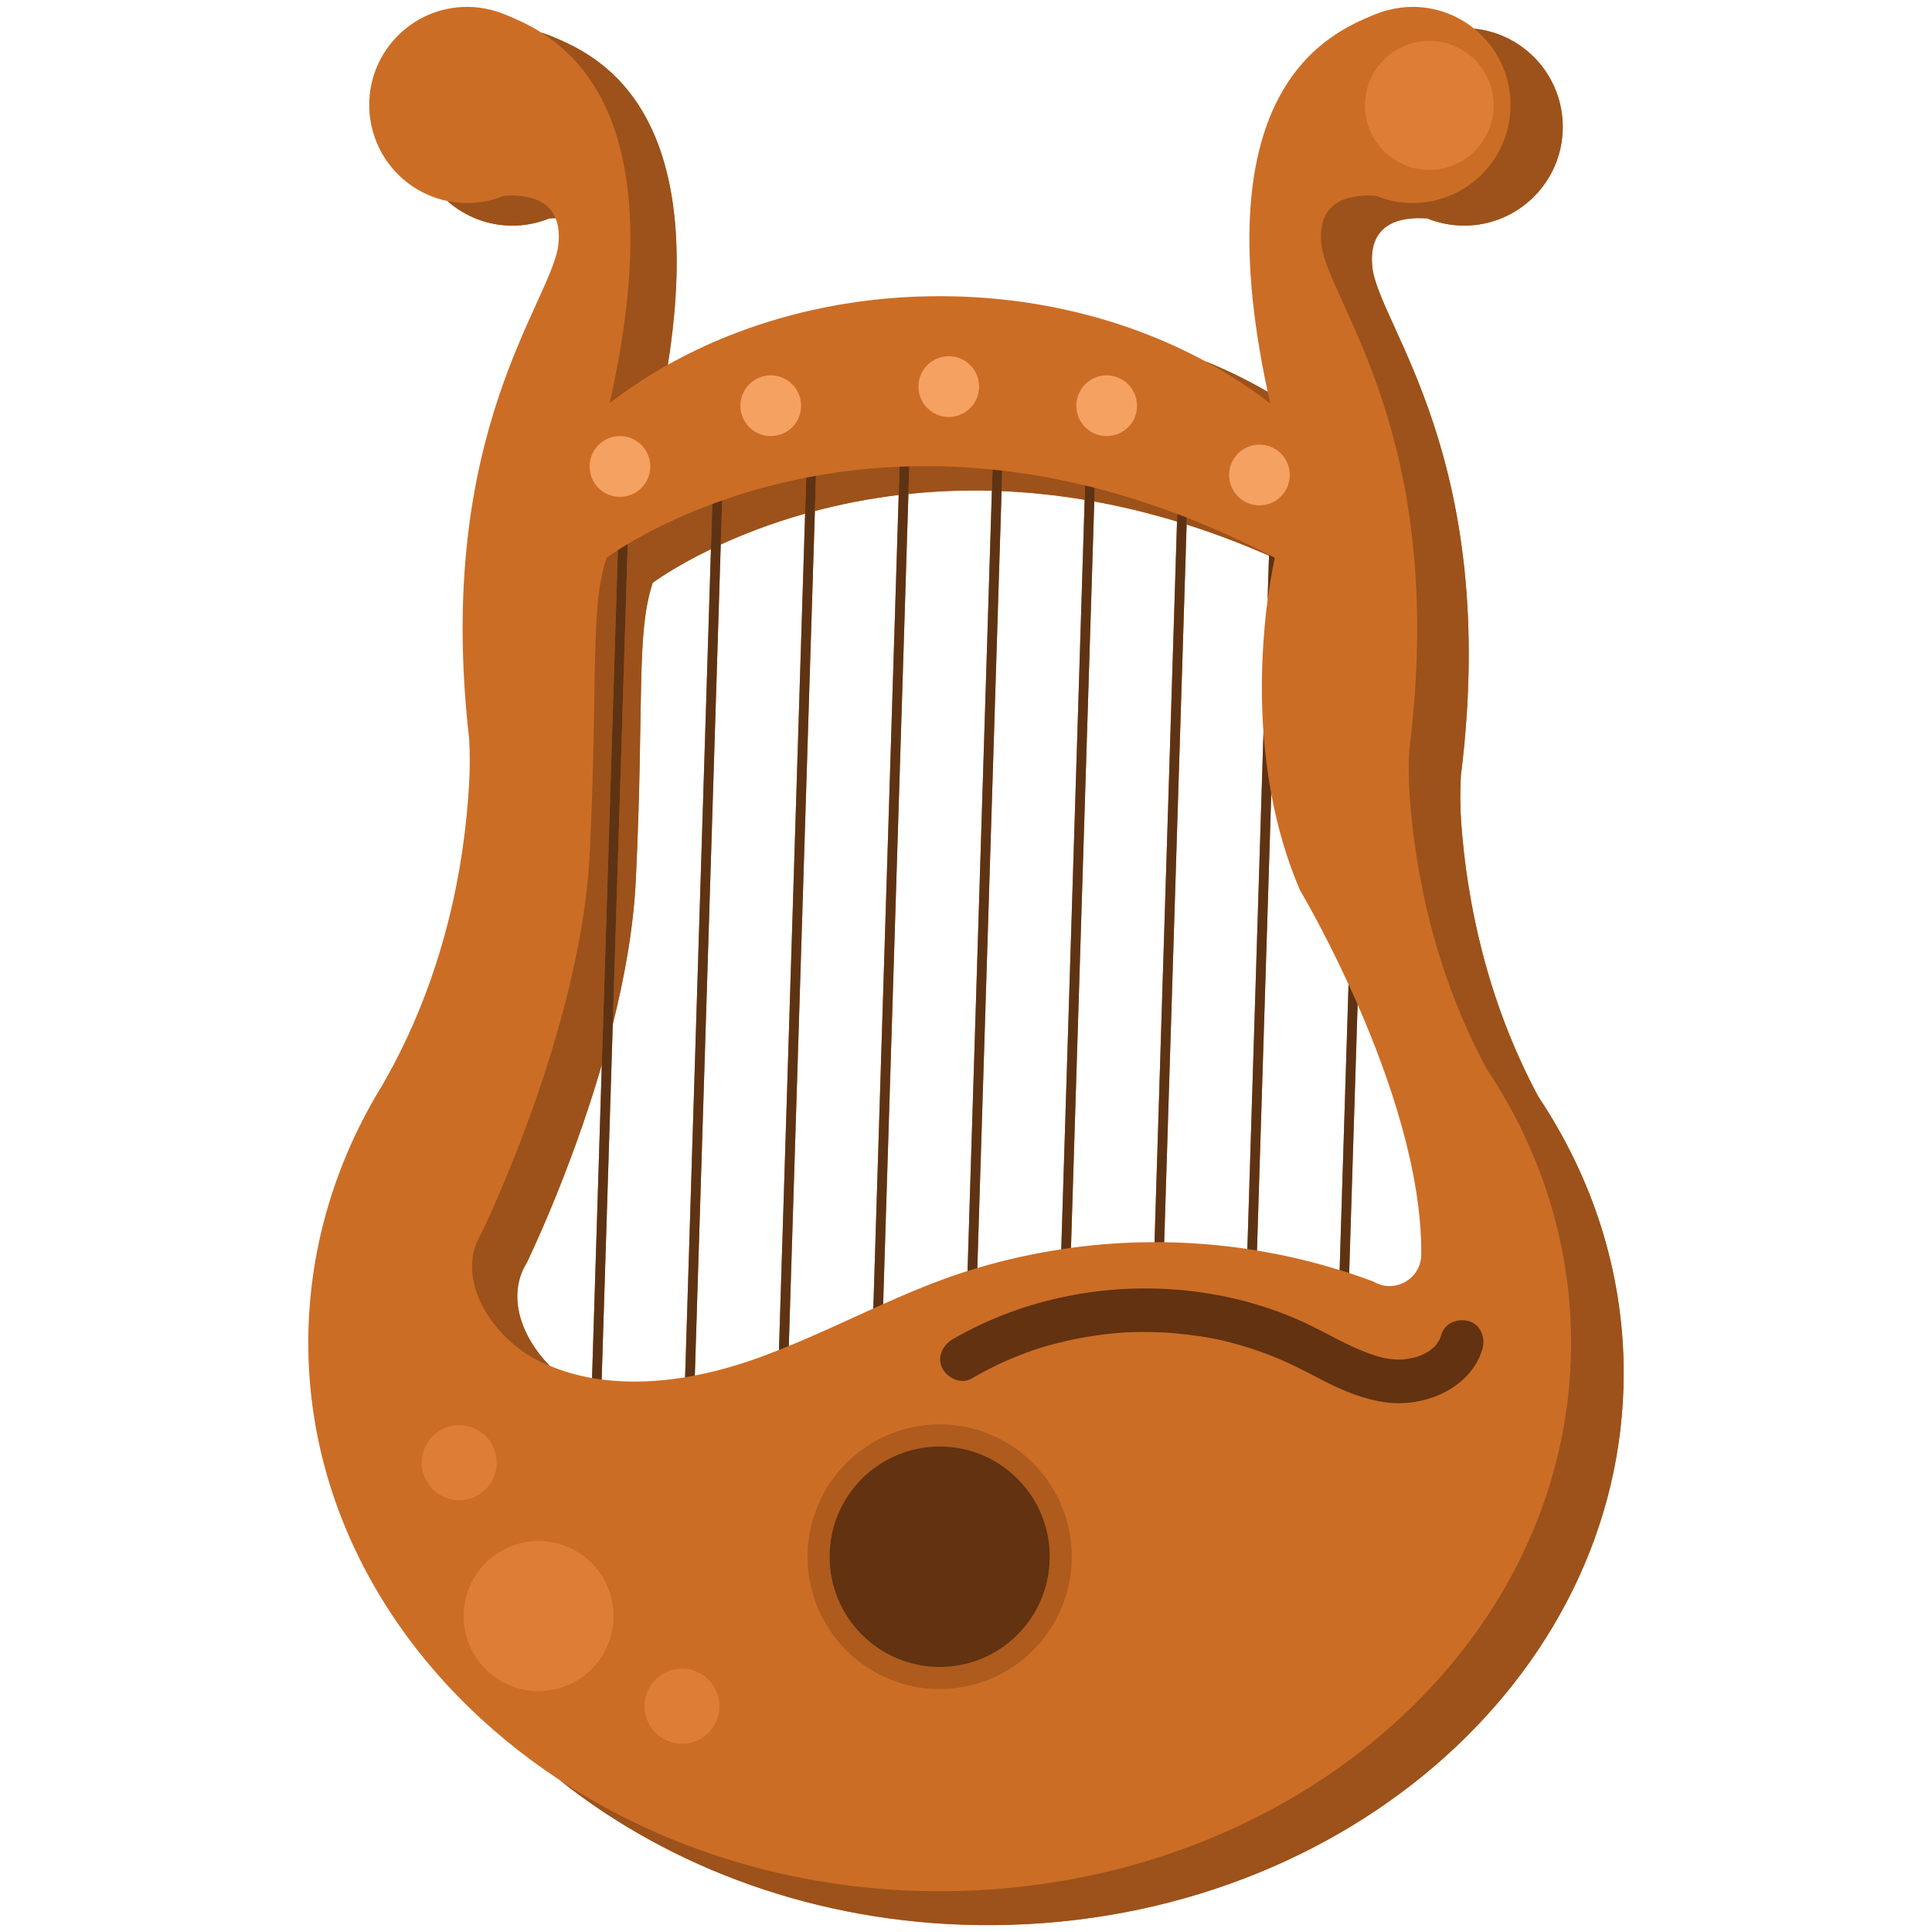 <svg width="36" height="36" viewBox="0 0 36 36" fill="none" xmlns="http://www.w3.org/2000/svg">
<path d="M28.664 20.434C27.69 18.617 27.334 16.773 27.228 15.342C27.206 15.047 27.206 14.752 27.221 14.457C27.962 8.524 25.666 6.044 25.569 4.959C25.497 4.159 26.088 4.034 26.595 4.07C26.808 4.156 27.039 4.204 27.283 4.204C28.297 4.204 29.12 3.381 29.12 2.365C29.12 1.411 28.395 0.627 27.468 0.534C27.155 0.28 26.756 0.128 26.322 0.128C26.171 0.128 26.024 0.149 25.883 0.183C25.867 0.187 25.848 0.192 25.825 0.198C25.798 0.206 25.77 0.214 25.743 0.223C25.709 0.235 25.671 0.249 25.629 0.265L25.604 0.275C24.767 0.621 22.407 1.636 23.621 7.3C23.252 7.086 22.861 6.896 22.452 6.729C21.041 5.966 19.341 5.519 17.51 5.519C15.625 5.519 13.88 5.993 12.444 6.797C13.218 1.927 11.064 1.001 10.27 0.673L10.245 0.663C10.203 0.646 10.165 0.632 10.13 0.621C10.116 0.616 10.102 0.612 10.089 0.608C9.832 0.446 9.595 0.346 9.423 0.275L9.398 0.265C9.356 0.248 9.318 0.234 9.283 0.223C9.256 0.214 9.229 0.206 9.202 0.198C9.179 0.192 9.16 0.187 9.144 0.183C9.003 0.148 8.856 0.128 8.705 0.128C7.697 0.128 6.88 0.946 6.88 1.955C6.88 2.838 7.505 3.575 8.337 3.746C8.66 4.03 9.083 4.204 9.547 4.204C9.791 4.204 10.022 4.156 10.235 4.07C10.274 4.067 10.313 4.066 10.352 4.065C10.402 4.186 10.424 4.339 10.407 4.532C10.312 5.598 8.085 8.016 8.741 13.758C8.758 14.04 8.757 14.322 8.741 14.605C8.655 16.135 8.286 18.206 7.127 20.215C6.229 21.674 5.726 23.345 5.745 25.119C5.78 28.395 7.615 31.318 10.43 33.17C12.498 34.814 15.234 35.832 18.233 35.871C24.856 35.955 30.255 31.318 30.255 25.586C30.255 23.709 29.676 21.949 28.664 20.434ZM10.243 25.45C9.715 24.912 9.434 24.148 9.815 23.53C9.815 23.53 10.615 21.896 11.214 19.839L11.032 25.678C10.762 25.631 10.498 25.555 10.243 25.45ZM11.211 25.705L11.418 19.086C11.639 18.205 11.806 17.277 11.848 16.386C12.006 13.07 11.848 11.807 12.163 10.859C12.163 10.859 12.544 10.572 13.248 10.232L12.766 25.664C12.247 25.749 11.721 25.772 11.211 25.705ZM13.946 25.366C13.622 25.474 13.287 25.565 12.947 25.631L13.43 10.146C13.856 9.951 14.384 9.745 15.002 9.571L14.515 25.155C14.327 25.229 14.138 25.301 13.946 25.366ZM14.698 25.081L15.184 9.522C15.656 9.397 16.178 9.292 16.746 9.223L16.273 24.382C15.75 24.619 15.229 24.863 14.698 25.081ZM17.594 23.831C17.209 23.971 16.831 24.133 16.456 24.3L16.927 9.203C17.414 9.153 17.934 9.129 18.483 9.144L18.029 23.683C17.883 23.73 17.738 23.778 17.594 23.831ZM18.211 23.628L18.663 9.151C19.156 9.172 19.673 9.223 20.211 9.313L19.775 23.279C19.246 23.359 18.723 23.475 18.211 23.628ZM19.956 23.252L20.39 9.344C20.887 9.434 21.401 9.557 21.932 9.719L21.513 23.146C20.992 23.146 20.472 23.182 19.956 23.252ZM21.693 23.147L22.111 9.774C22.609 9.932 23.121 10.123 23.646 10.354L23.62 11.177C23.542 11.772 23.471 12.655 23.543 13.651L23.243 23.273C22.73 23.197 22.212 23.155 21.693 23.147ZM24.962 23.666C24.458 23.509 23.943 23.388 23.422 23.302L23.688 14.79C23.798 15.385 23.968 15.995 24.224 16.589C24.224 16.589 24.648 17.298 25.128 18.341L24.962 23.666ZM25.589 23.879C25.441 23.823 25.291 23.771 25.14 23.721L25.297 18.717C25.886 20.064 26.497 21.835 26.483 23.378C26.479 23.835 25.98 24.114 25.589 23.879Z" fill="#CC6D26"/>
<path d="M9.815 23.53C9.815 23.53 10.615 21.896 11.214 19.839L11.513 10.251C11.375 10.339 11.303 10.393 11.303 10.393C10.99 11.335 11.147 12.589 10.99 15.883C10.833 19.178 8.97 22.98 8.97 22.98C8.447 23.829 9.181 24.957 10.084 25.382C10.136 25.407 10.19 25.428 10.243 25.45C9.715 24.912 9.434 24.148 9.815 23.53Z" fill="#9C521A"/>
<path d="M15.002 9.571L15.023 8.9C14.438 9.014 13.913 9.164 13.456 9.325L13.43 10.146C13.857 9.951 14.384 9.745 15.002 9.571Z" fill="#9C521A"/>
<path d="M11.848 16.386C12.005 13.07 11.848 11.807 12.163 10.859C12.163 10.859 12.544 10.572 13.247 10.232L13.274 9.391C12.562 9.655 12.028 9.939 11.697 10.137L11.418 19.086C11.639 18.205 11.806 17.277 11.848 16.386Z" fill="#9C521A"/>
<path d="M23.621 7.3C23.252 7.086 22.861 6.896 22.452 6.729C22.886 6.963 23.294 7.227 23.669 7.518C23.652 7.444 23.636 7.372 23.621 7.3Z" fill="#9C521A"/>
<path d="M11.36 7.511C11.697 7.251 12.06 7.013 12.444 6.797C13.218 1.927 11.064 1.001 10.27 0.673L10.245 0.663C10.203 0.646 10.165 0.632 10.13 0.621C10.117 0.616 10.102 0.612 10.089 0.608C11.095 1.245 12.411 2.849 11.36 7.511Z" fill="#9C521A"/>
<path d="M28.664 20.434C27.69 18.617 27.334 16.773 27.228 15.342C27.206 15.047 27.206 14.752 27.221 14.457C27.962 8.524 25.666 6.044 25.569 4.959C25.497 4.159 26.088 4.034 26.595 4.07C26.808 4.156 27.04 4.204 27.283 4.204C28.297 4.204 29.12 3.381 29.12 2.365C29.12 1.411 28.396 0.627 27.468 0.534C27.882 0.869 28.147 1.381 28.147 1.955C28.147 2.965 27.33 3.783 26.322 3.783C26.081 3.783 25.85 3.735 25.639 3.649C25.136 3.614 24.549 3.738 24.62 4.533C24.716 5.611 26.997 8.074 26.261 13.968C26.246 14.261 26.246 14.554 26.268 14.847C26.373 16.268 26.727 18.099 27.695 19.905C28.7 21.41 29.275 23.158 29.275 25.023C29.275 30.717 23.912 35.323 17.333 35.239C14.748 35.206 12.359 34.44 10.43 33.171C12.498 34.814 15.234 35.833 18.233 35.871C24.856 35.956 30.255 31.319 30.255 25.586C30.255 23.709 29.676 21.949 28.664 20.434Z" fill="#9C521A"/>
<path d="M18.483 9.144L18.495 8.75C17.952 8.694 17.434 8.677 16.943 8.69L16.927 9.204C17.414 9.153 17.933 9.129 18.483 9.144Z" fill="#9C521A"/>
<path d="M21.932 9.718L21.936 9.577C21.409 9.378 20.896 9.217 20.398 9.09L20.39 9.344C20.887 9.434 21.401 9.557 21.932 9.718Z" fill="#9C521A"/>
<path d="M16.746 9.223L16.763 8.696C16.206 8.719 15.686 8.78 15.204 8.866L15.184 9.522C15.656 9.397 16.178 9.292 16.746 9.223Z" fill="#9C521A"/>
<path d="M20.211 9.313L20.219 9.045C19.685 8.917 19.17 8.827 18.675 8.769L18.663 9.151C19.156 9.172 19.673 9.223 20.211 9.313Z" fill="#9C521A"/>
<path d="M23.646 10.354L23.646 10.338C23.124 10.07 22.613 9.84 22.115 9.645L22.111 9.774C22.609 9.932 23.121 10.124 23.646 10.354Z" fill="#9C521A"/>
<path d="M9.388 3.649C9.177 3.735 8.947 3.783 8.705 3.783C8.579 3.783 8.456 3.77 8.337 3.746C8.66 4.031 9.083 4.205 9.548 4.205C9.791 4.205 10.023 4.156 10.235 4.07C10.274 4.067 10.313 4.066 10.353 4.065C10.197 3.688 9.769 3.623 9.388 3.649Z" fill="#9C521A"/>
<path d="M11.697 10.137C11.626 10.179 11.565 10.217 11.513 10.251L11.214 19.839L11.032 25.678C11.091 25.689 11.151 25.697 11.211 25.705L11.418 19.086L11.697 10.137Z" fill="#5E3314"/>
<path d="M13.456 9.325C13.394 9.347 13.333 9.369 13.273 9.391L13.247 10.232L12.766 25.664C12.826 25.654 12.887 25.643 12.947 25.631L13.43 10.146L13.456 9.325Z" fill="#5E3314"/>
<path d="M15.204 8.866C15.143 8.877 15.083 8.888 15.023 8.9L15.002 9.571L14.515 25.155C14.576 25.131 14.637 25.106 14.698 25.081L15.184 9.522L15.204 8.866Z" fill="#5E3314"/>
<path d="M16.273 24.382C16.334 24.355 16.395 24.328 16.456 24.3L16.927 9.203L16.943 8.69C16.883 8.692 16.822 8.693 16.762 8.696L16.746 9.223L16.273 24.382Z" fill="#5E3314"/>
<path d="M18.029 23.683C18.089 23.664 18.15 23.647 18.211 23.629L18.663 9.151L18.674 8.769C18.614 8.762 18.554 8.756 18.495 8.75L18.482 9.144L18.029 23.683Z" fill="#5E3314"/>
<path d="M19.775 23.279C19.836 23.27 19.896 23.26 19.956 23.252L20.39 9.344L20.398 9.09C20.338 9.075 20.279 9.06 20.219 9.046L20.211 9.313L19.775 23.279Z" fill="#5E3314"/>
<path d="M21.513 23.146C21.573 23.146 21.633 23.146 21.693 23.147L22.111 9.774L22.115 9.645C22.055 9.621 21.996 9.599 21.936 9.577L21.932 9.718L21.513 23.146Z" fill="#5E3314"/>
<path d="M23.422 23.302L23.688 14.79C23.616 14.401 23.57 14.019 23.543 13.651L23.243 23.273C23.303 23.282 23.363 23.292 23.422 23.302Z" fill="#5E3314"/>
<path d="M23.62 11.177C23.685 10.688 23.755 10.393 23.755 10.393C23.718 10.374 23.683 10.357 23.646 10.338L23.646 10.354L23.62 11.177Z" fill="#5E3314"/>
<path d="M25.14 23.721L25.297 18.717C25.24 18.587 25.184 18.462 25.128 18.341L24.962 23.666C25.021 23.684 25.081 23.702 25.14 23.721Z" fill="#5E3314"/>
<path d="M24.803 24.894C24.821 24.903 24.853 24.92 24.803 24.894V24.894Z" fill="#CC6D26"/>
<path d="M11.552 9.258C11.864 9.258 12.117 9.005 12.117 8.692C12.117 8.38 11.864 8.126 11.552 8.126C11.239 8.126 10.986 8.38 10.986 8.692C10.986 9.005 11.239 9.258 11.552 9.258Z" fill="#F5A161"/>
<path d="M14.362 8.126C14.674 8.126 14.927 7.873 14.927 7.56C14.927 7.248 14.674 6.994 14.362 6.994C14.05 6.994 13.796 7.248 13.796 7.56C13.796 7.873 14.05 8.126 14.362 8.126Z" fill="#F5A161"/>
<path d="M17.679 7.77C17.991 7.77 18.244 7.517 18.244 7.204C18.244 6.891 17.991 6.638 17.679 6.638C17.367 6.638 17.114 6.891 17.114 7.204C17.114 7.517 17.367 7.77 17.679 7.77Z" fill="#F5A161"/>
<path d="M20.621 8.126C20.933 8.126 21.187 7.873 21.187 7.56C21.187 7.248 20.933 6.994 20.621 6.994C20.309 6.994 20.056 7.248 20.056 7.56C20.056 7.873 20.309 8.126 20.621 8.126Z" fill="#F5A161"/>
<path d="M23.468 9.417C23.78 9.417 24.033 9.164 24.033 8.851C24.033 8.538 23.78 8.285 23.468 8.285C23.156 8.285 22.903 8.538 22.903 8.851C22.903 9.164 23.156 9.417 23.468 9.417Z" fill="#F5A161"/>
<path d="M19.971 29.008C19.971 27.646 18.869 26.542 17.51 26.542C16.15 26.542 15.048 27.646 15.048 29.008C15.048 30.369 16.15 31.473 17.51 31.473C18.869 31.473 19.971 30.369 19.971 29.008ZM15.458 29.008C15.458 27.872 16.377 26.953 17.51 26.953C18.643 26.953 19.562 27.873 19.562 29.008C19.562 30.142 18.643 31.062 17.51 31.062C16.377 31.062 15.458 30.142 15.458 29.008Z" fill="#AE5B1D"/>
<path d="M19.561 29.007C19.561 27.872 18.643 26.953 17.51 26.953C16.377 26.953 15.458 27.873 15.458 29.007C15.458 30.142 16.377 31.062 17.51 31.062C18.643 31.062 19.561 30.142 19.561 29.007Z" fill="#623211"/>
<path d="M9.221 27.468C9.339 27.1 9.136 26.707 8.769 26.589C8.401 26.472 8.009 26.675 7.892 27.043C7.774 27.411 7.977 27.804 8.344 27.921C8.711 28.039 9.104 27.836 9.221 27.468Z" fill="#DE7E36"/>
<path d="M12.92 31.126C12.553 31.009 12.161 31.212 12.043 31.58C11.926 31.948 12.129 32.341 12.496 32.458C12.863 32.576 13.256 32.373 13.373 32.005C13.49 31.637 13.288 31.244 12.92 31.126Z" fill="#DE7E36"/>
<path d="M10.46 28.781C9.726 28.546 8.94 28.952 8.706 29.688C8.472 30.423 8.877 31.21 9.611 31.445C10.346 31.68 11.131 31.274 11.366 30.538C11.6 29.802 11.195 29.016 10.46 28.781Z" fill="#DE7E36"/>
<path d="M26.633 3.165C27.295 3.165 27.831 2.627 27.831 1.964C27.831 1.301 27.295 0.763 26.633 0.763C25.97 0.763 25.434 1.301 25.434 1.964C25.434 2.627 25.97 3.165 26.633 3.165Z" fill="#DE7E36"/>
<path d="M26.41 25.28C26.396 25.284 26.382 25.288 26.368 25.292C26.299 25.309 26.23 25.322 26.159 25.33C26.152 25.331 26.123 25.332 26.108 25.334C26.086 25.334 26.064 25.335 26.042 25.334C25.96 25.331 25.88 25.321 25.8 25.307C25.799 25.307 25.787 25.304 25.776 25.302C25.766 25.299 25.753 25.296 25.752 25.296C25.707 25.283 25.663 25.271 25.619 25.257C25.531 25.229 25.444 25.197 25.359 25.161C25.193 25.092 25.031 25.012 24.871 24.929C24.848 24.917 24.825 24.905 24.801 24.893C24.794 24.889 24.786 24.885 24.775 24.879C24.724 24.853 24.673 24.826 24.622 24.8C24.54 24.758 24.457 24.716 24.374 24.676C24.228 24.606 24.079 24.542 23.927 24.483C22.656 23.991 21.233 23.884 19.898 24.15C19.147 24.3 18.413 24.57 17.75 24.956C17.567 25.062 17.451 25.295 17.561 25.499C17.658 25.68 17.906 25.802 18.102 25.688C18.394 25.519 18.697 25.371 19.011 25.249C19.089 25.218 19.168 25.189 19.247 25.161C19.268 25.154 19.331 25.134 19.303 25.143C19.342 25.13 19.382 25.117 19.422 25.105C19.583 25.057 19.746 25.015 19.91 24.978C20.239 24.905 20.573 24.857 20.909 24.832C20.924 24.831 20.992 24.827 21.006 24.826L21.017 24.826C21.035 24.825 21.053 24.824 21.071 24.824C21.161 24.821 21.251 24.819 21.341 24.82C21.51 24.82 21.678 24.827 21.846 24.84C22.014 24.854 22.181 24.873 22.348 24.898C22.425 24.91 22.502 24.922 22.579 24.937C22.62 24.945 22.662 24.953 22.703 24.961L22.714 24.963C22.731 24.968 22.766 24.976 22.772 24.977C23.1 25.054 23.422 25.155 23.734 25.281C23.892 25.345 24.048 25.415 24.201 25.492C24.237 25.509 24.273 25.528 24.309 25.546C24.332 25.558 24.356 25.57 24.38 25.582L24.396 25.591C24.413 25.6 24.499 25.644 24.487 25.638C24.511 25.65 24.535 25.663 24.558 25.675C24.606 25.7 24.654 25.724 24.702 25.748C25.055 25.927 25.42 26.075 25.814 26.13C26.532 26.231 27.397 25.881 27.622 25.141C27.684 24.938 27.596 24.688 27.379 24.62C27.178 24.557 26.925 24.646 26.859 24.863C26.849 24.896 26.837 24.928 26.825 24.959L26.822 24.968C26.8 24.991 26.786 25.025 26.767 25.051L26.745 25.078L26.743 25.08C26.722 25.099 26.701 25.119 26.679 25.137C26.674 25.141 26.655 25.155 26.64 25.168C26.628 25.174 26.595 25.196 26.586 25.201C26.551 25.22 26.516 25.237 26.48 25.253C26.457 25.262 26.433 25.271 26.41 25.28ZM24.803 24.894C24.821 24.903 24.852 24.92 24.803 24.894V24.894Z" fill="#623211"/>
</svg>
